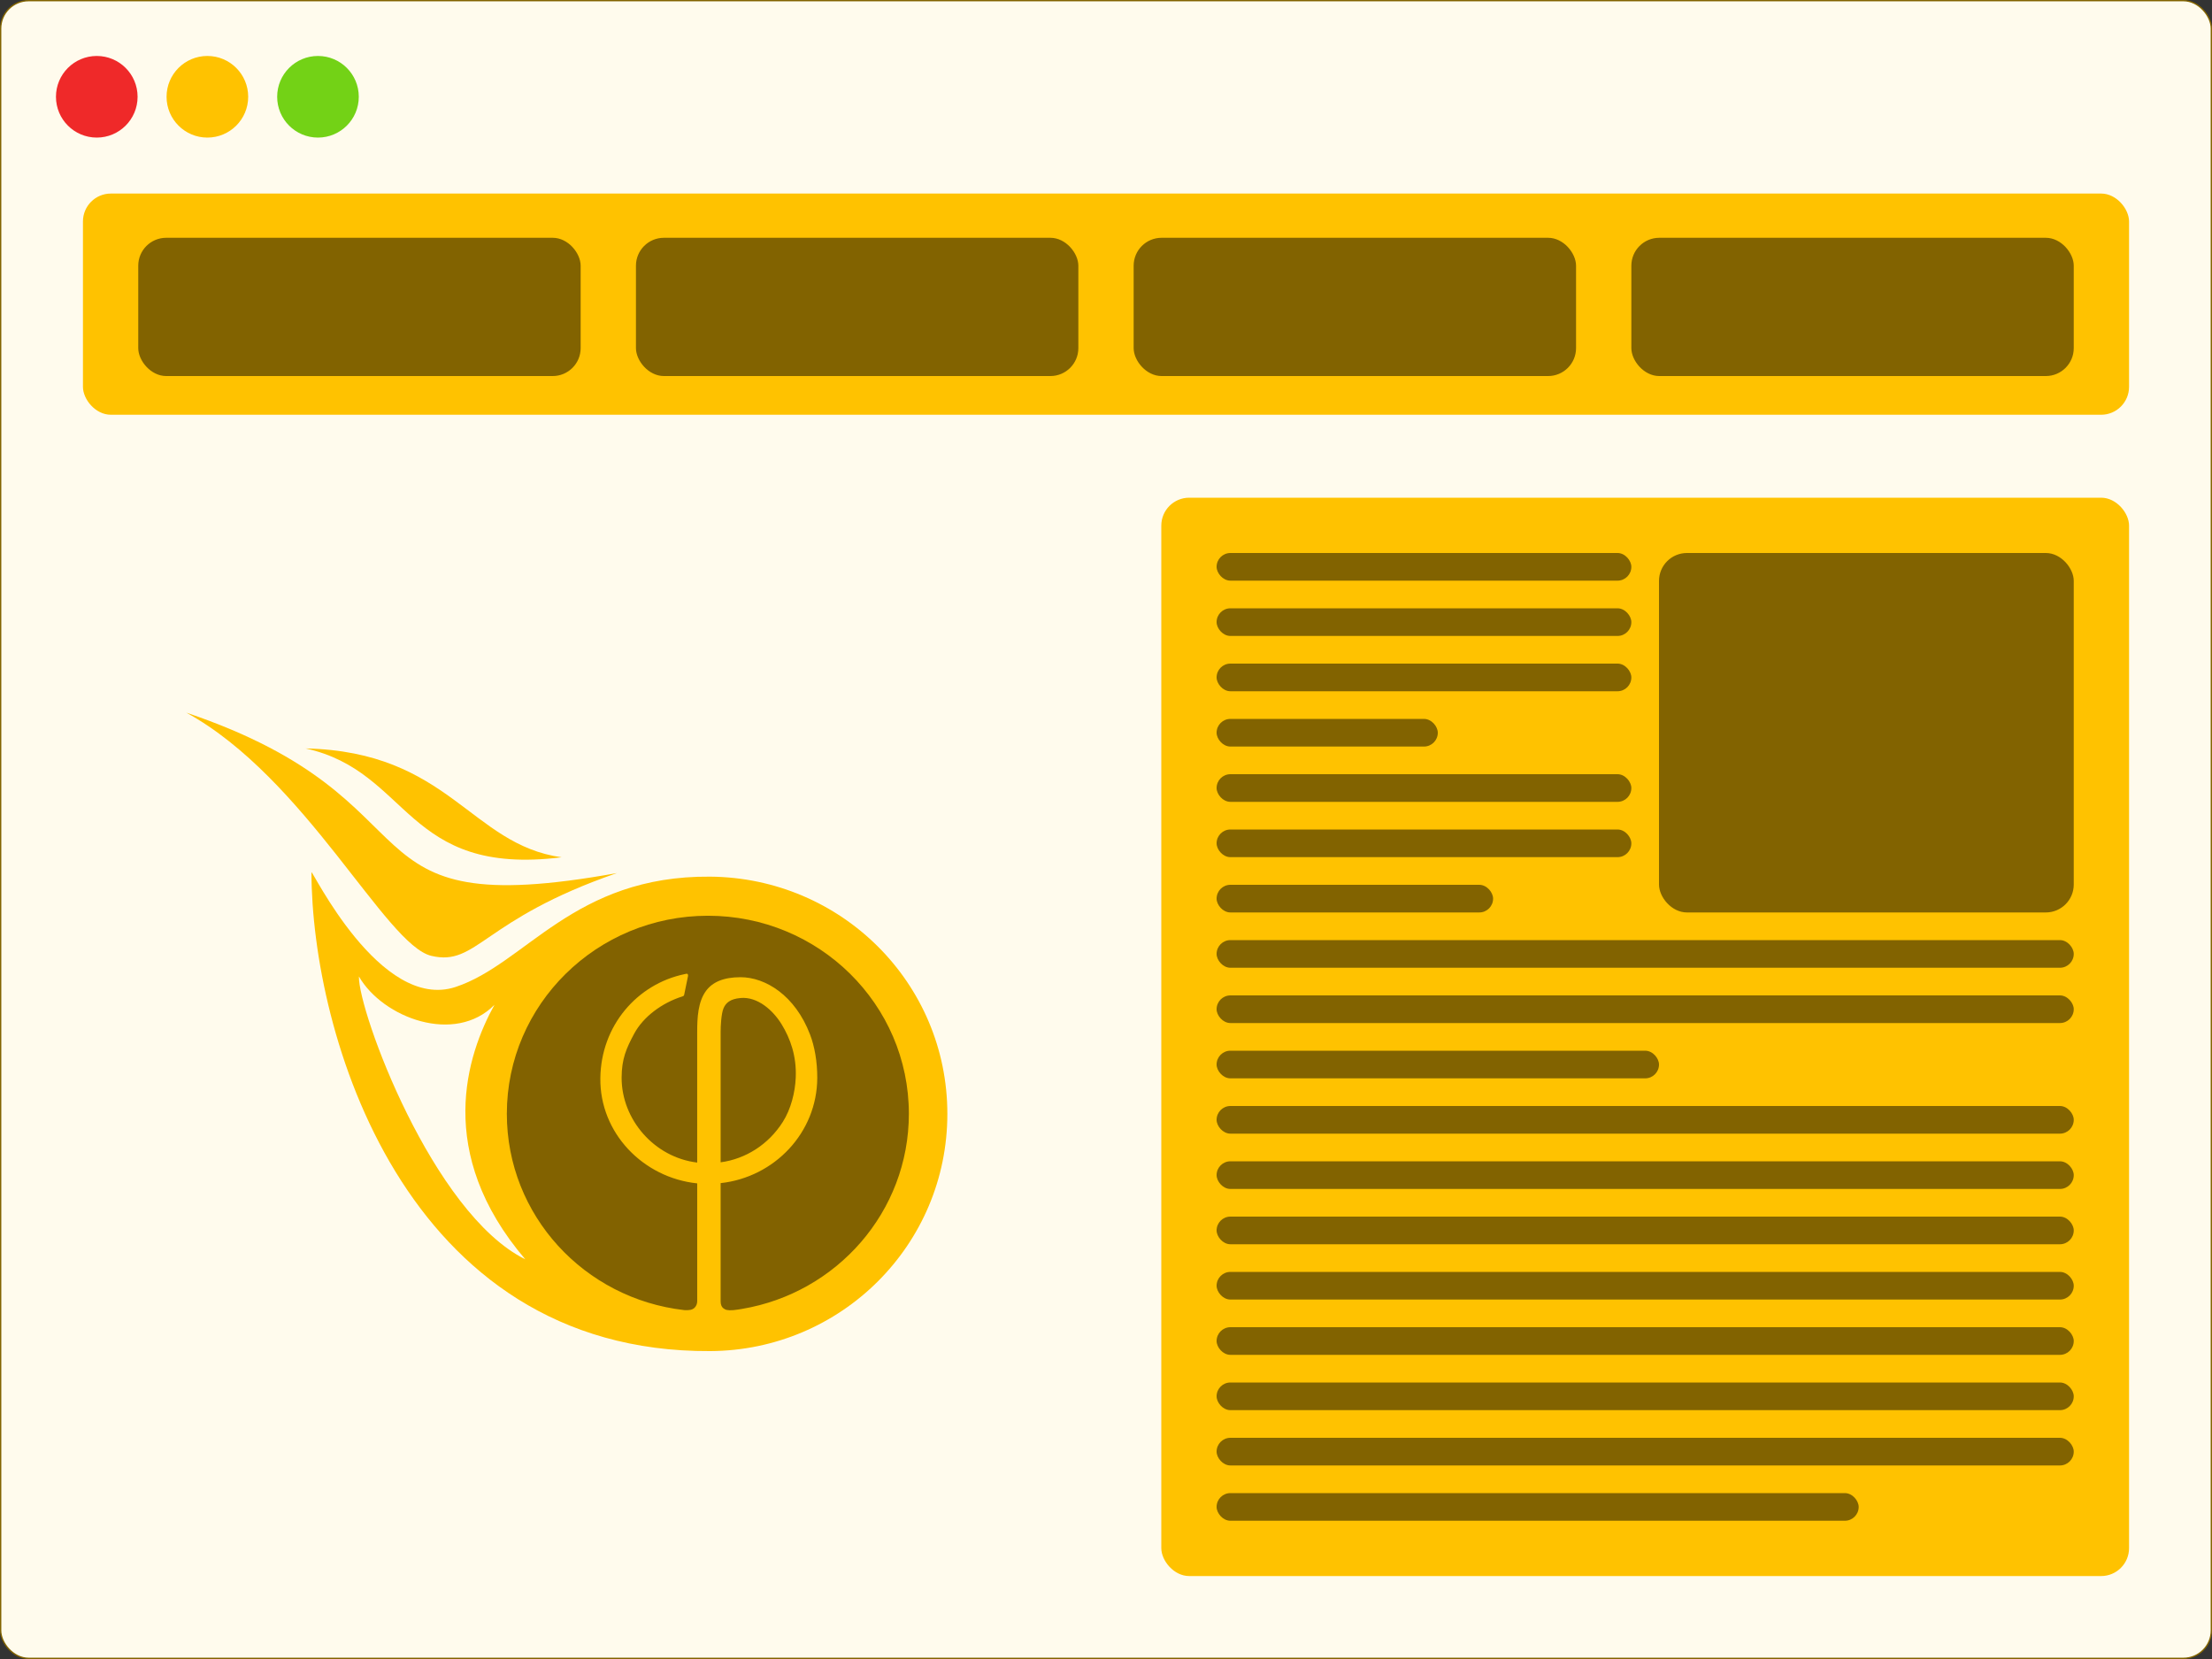 <svg xmlns="http://www.w3.org/2000/svg" viewBox="0 0 400 300"><rect x="0" y="0" width="400" height="300" fill="#333333" stroke="none"/><g transform="translate(0 -752.362)"><rect ry="5.051" rx="5.051" y="752.481" x=".119" height="299.762" width="399.762" fill="#fffbed" stroke="#826300" stroke-width=".238" stroke-linecap="round" stroke-linejoin="round" stroke-miterlimit="11.113"/><path d="M24.88 769.862c0 4.077-3.304 7.38-7.38 7.38-4.076 0-7.38-3.303-7.38-7.38 0-4.076 3.304-7.38 7.38-7.38 4.076 0 7.38 3.304 7.38 7.38z" fill="#ef2929"/><path d="M44.88 769.862c0 4.077-3.304 7.38-7.38 7.38-4.076 0-7.38-3.303-7.38-7.38 0-4.076 3.304-7.38 7.38-7.38 4.076 0 7.38 3.304 7.38 7.38z" fill="#ffc200"/><path d="M64.88 769.862c0 4.077-3.304 7.38-7.38 7.38-4.076 0-7.38-3.303-7.38-7.38 0-4.076 3.304-7.38 7.38-7.38 4.076 0 7.38 3.304 7.38 7.38z" fill="#73d216"/></g><rect ry="5.051" rx="5.051" y="35" x="15" height="40" width="370" fill="#ffc200"/><g transform="translate(0 -752.362)" fill="#826300"><rect ry="5.051" rx="5.051" y="795.362" x="25" height="25" width="80"/><rect width="80" height="25" x="115" y="795.362" rx="5.051" ry="5.051"/><rect ry="5.051" rx="5.051" y="795.362" x="205" height="25" width="80"/><rect width="80" height="25" x="295" y="795.362" rx="5.051" ry="5.051"/></g><g><path d="M56.322 157.745c.036 28.6 16.432 86.863 72.092 86.576 23.697-.12 42.898-19.2 42.898-42.897s-19.202-42.705-42.898-42.898c-24.665-.202-33.328 15.74-46.018 19.945-13.67 4.53-26.074-21.49-26.074-20.725zm8.58 18.83c4.357 7.535 17.406 12.362 24.513 5.126-4.984 9.008-10.898 26.738 5.572 46.02-16.746-8.274-30.195-44.816-30.085-51.145z" fill="#ffc200"/><path d="M128.023 165.595c-20.085 0-36.37 16.034-36.37 35.81 0 18.368 13.998 33.445 32.09 35.506.896.046 1.392-.028 1.815-.39.344-.29.52-.79.52-1.21v-21.32c-9.794-1.02-17.638-9.118-17.516-19.03.115-9.47 6.636-17.028 15.266-18.813.23-.047.4-.12.52 0 .134.133.042.476.042.476l-.648 3.157s-.03.2-.087.26c-.06.06-.127.103-.216.13-3.75 1.173-7.145 3.717-8.78 6.79-1.365 2.56-2.25 4.47-2.25 7.957 0 7.505 5.882 14.375 13.667 15.31v-23.7c0-2.473.142-5.376 1.6-7.352 1.137-1.54 3.106-2.466 6.228-2.466 4.49 0 9.87 3.256 12.585 10.38.82 2.152 1.306 4.883 1.298 7.827-.025 9.883-7.724 17.967-17.473 19.03v21.363c0 .565.15 1.003.476 1.255.394.304.76.44 1.86.346.41-.035 1.18-.157 1.515-.216 17.156-2.873 30.187-17.578 30.187-35.29 0-19.776-16.245-35.81-36.33-35.81zm5.882 14.877c-1.852.167-2.65.867-3.07 1.86-.42.992-.52 3.244-.52 4.195v23.656c4.49-.6 8.642-3.197 11.245-7.31 1.455-2.293 2.22-5.313 2.335-8 .17-3.934-1-7.11-2.55-9.644-1.55-2.533-4.344-5.04-7.44-4.758z" fill="#7a5d00" fill-opacity=".941"/><path d="M111.568 157.878c-24.358 8.397-25.286 16.937-33.57 14.968-8.286-1.968-22.722-32.15-44.31-43.98 47.622 16.1 26.632 38.282 77.88 29.012z" fill="#ffc200"/><path d="M55.265 135.34c25.97.587 29.803 17.374 46.28 19.687-28.372 3.52-27.288-15.504-46.28-19.687z" fill="#ffc200"/></g><g transform="translate(0 -752.362)"><rect width="175" height="195" x="210" y="842.362" rx="5.051" ry="5.051" fill="#ffc200"/><rect ry="2.5" rx="2.5" width="75" height="5" x="220" y="852.362" fill="#826300"/><rect y="862.362" x="220" height="5" width="75" rx="2.5" ry="2.5" fill="#826300"/><rect ry="2.5" rx="2.5" width="75" height="5" x="220" y="872.362" fill="#826300"/><rect y="882.362" x="220" height="5" width="40" rx="2.5" ry="2.5" fill="#826300"/><rect ry="2.5" rx="2.5" width="75" height="5" x="220" y="892.362" fill="#826300"/><rect y="902.362" x="220" height="5" width="75" rx="2.5" ry="2.5" fill="#826300"/><rect ry="5.051" rx="5.051" y="852.362" x="300" height="65" width="75" fill="#826300"/><rect ry="2.5" rx="2.5" width="50" height="5" x="220" y="912.362" fill="#826300"/><rect y="922.362" x="220" height="5" width="155" rx="2.5" ry="2.5" fill="#826300"/><rect ry="2.5" rx="2.5" width="155" height="5" x="220" y="932.362" fill="#826300"/><rect y="942.362" x="220" height="5" width="80" rx="2.5" ry="2.5" fill="#826300"/><rect ry="2.5" rx="2.5" width="155" height="5" x="220" y="952.362" fill="#826300"/><rect y="962.362" x="220" height="5" width="155" rx="2.5" ry="2.5" fill="#826300"/><rect ry="2.5" rx="2.5" width="155" height="5" x="220" y="972.362" fill="#826300"/><rect y="982.362" x="220" height="5" width="155" rx="2.5" ry="2.5" fill="#826300"/><rect ry="2.5" rx="2.5" width="155" height="5" x="220" y="992.362" fill="#826300"/><rect y="1002.362" x="220" height="5" width="155" rx="2.5" ry="2.5" fill="#826300"/><rect ry="2.5" rx="2.5" width="155" height="5" x="220" y="1012.362" fill="#826300"/><rect y="1022.362" x="220" height="5" width="116.109" rx="2.5" ry="2.5" fill="#826300"/></g></svg>
